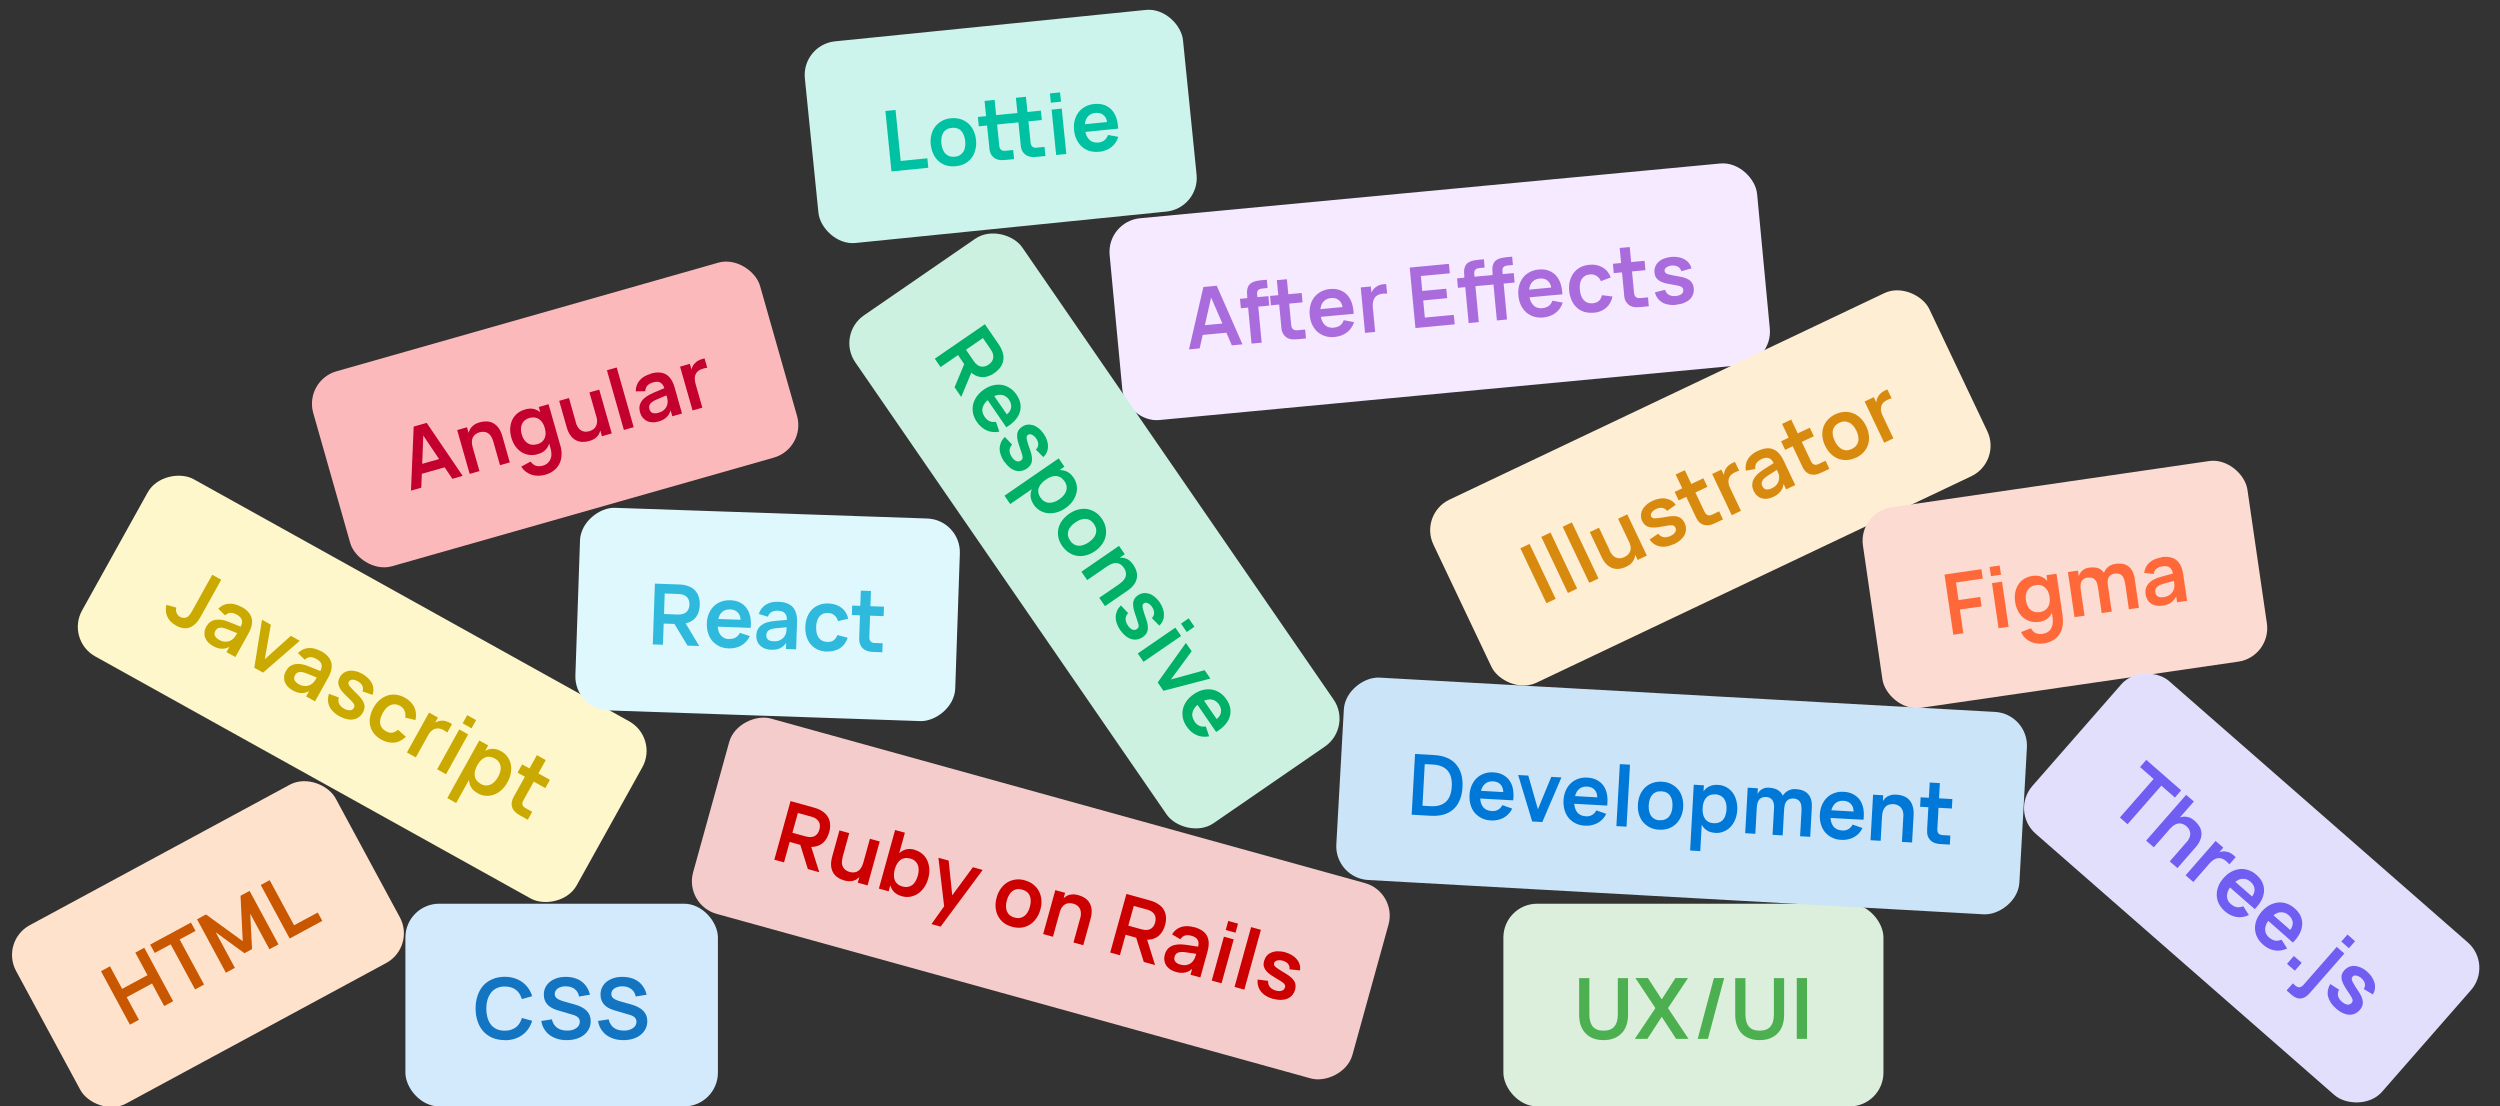 <?xml version="1.0" encoding="UTF-8"?>
<svg id="Layer_1" data-name="Layer 1" xmlns="http://www.w3.org/2000/svg" viewBox="0 0 296 131">
  <rect x="0" y="0" width="296" height="131" fill="#333333" stroke="none"/>
  <defs>
    <style>
      .cls-1 {
        fill: #c85700;
      }

      .cls-2 {
        fill: #00c1a2;
      }

      .cls-3 {
        fill: #d88a0f;
      }

      .cls-4 {
        fill: #ccf1e1;
      }

      .cls-5 {
        fill: #1375c2;
      }

      .cls-6 {
        fill: #705df2;
      }

      .cls-7 {
        fill: #ffe2cc;
      }

      .cls-8 {
        fill: #ccf3ec;
      }

      .cls-9 {
        fill: #f5cccc;
      }

      .cls-10 {
        fill: #c00;
      }

      .cls-11 {
        fill: #f5eaff;
      }

      .cls-12 {
        fill: #cce4f7;
      }

      .cls-13 {
        fill: #fcb9bc;
      }

      .cls-14 {
        fill: #ff693a;
      }

      .cls-15 {
        fill: #e2dffc;
      }

      .cls-16 {
        fill: #2eb9dd;
      }

      .cls-17 {
        fill: #fff7cc;
      }

      .cls-18 {
        fill: #caa900;
      }

      .cls-19 {
        fill: #c3002f;
      }

      .cls-20 {
        fill: #0078d7;
      }

      .cls-21 {
        fill: #fcdcd2;
      }

      .cls-22 {
        fill: #4caf50;
      }

      .cls-23 {
        fill: #feeed4;
      }

      .cls-24 {
        fill: #aa6cdd;
      }

      .cls-25 {
        fill: #d3eafd;
      }

      .cls-26 {
        fill: #00b066;
      }

      .cls-27 {
        fill: #dff8fe;
      }

      .cls-28 {
        fill: #dbefdc;
      }
    </style>
  </defs>
  <rect class="cls-7" x="3.12" y="99.78" width="43" height="24" rx="4" ry="4" transform="translate(-50.17 25.14) rotate(-28.38)"/>
  <path class="cls-1" d="m15.38,121.32l-3.42-6.33,1.06-.58,1.44,2.67,3-1.62-1.44-2.67,1.06-.58,3.42,6.33-1.06.58-1.44-2.67-3,1.62,1.45,2.67-1.06.58Zm7.72-4.17l-2.89-5.34-1.89,1.02-.54-.99,4.83-2.61.54.99-1.88,1.01,2.89,5.34-1.06.58Zm3.65-1.97l-3.42-6.34,1.06-.57,4.35,3.16-.26-5.37,1.07-.58,3.42,6.33-1.07.58-2.27-4.21.21,4.2-.9.48-3.4-2.48,2.27,4.21-1.06.58Zm7.54-4.07l-3.42-6.33,1.06-.57,2.89,5.34,2.8-1.51.54.99-3.86,2.09Z"/>
  <rect class="cls-17" x="30.89" y="48.06" width="24" height="67" rx="4" ry="4" transform="translate(-49.24 79.42) rotate(-60.93)"/>
  <path class="cls-18" d="m20.79,74.03c-.24-.13-.44-.29-.61-.47-.16-.17-.29-.37-.38-.57-.09-.21-.15-.43-.16-.66-.02-.23,0-.47.06-.72l1.18.33c-.03.1-.05.2-.04.31,0,.11.03.21.07.31.04.1.09.19.16.27.07.09.15.15.25.21.06.03.13.06.2.08.08.02.16.03.24.04.08,0,.16,0,.25-.03.08-.03.16-.07.24-.12.05-.04.09-.08.13-.13.04-.05.08-.1.13-.16.04-.06.08-.13.13-.2.04-.08.09-.16.14-.24l2.35-4.23,1.06.59-2.35,4.23c-.07.13-.15.26-.22.37-.07.12-.15.22-.22.32-.07.1-.15.19-.24.27-.08.08-.16.15-.25.22-.31.23-.63.34-.97.34-.34,0-.71-.11-1.11-.33Zm7.78-2.2c.68.38,1.08.82,1.22,1.34.14.52.02,1.13-.37,1.83l-1.55,2.79-1.05-.58.35-.63c-.3.17-.61.24-.93.23-.32-.01-.66-.12-1.02-.32-.24-.13-.44-.29-.6-.46-.16-.18-.27-.36-.34-.56-.07-.2-.09-.41-.07-.63.02-.22.09-.43.21-.64.13-.23.28-.42.46-.55.18-.13.39-.22.62-.26.23-.04.48-.04.76,0s.58.14.9.27l1.56.63-.36.79-1.47-.59c-.18-.07-.34-.12-.49-.15-.14-.03-.27-.04-.39-.02-.12.02-.22.06-.3.12-.08.06-.15.14-.21.25-.12.21-.13.4-.06.58.08.18.25.34.52.5.15.08.29.14.43.17.15.03.29.04.43.03s.27-.04.39-.09c.12-.05.24-.12.33-.2.11-.09.21-.19.29-.31s.15-.24.21-.34l.42-.75c.09-.17.15-.32.18-.47.03-.14.03-.28-.01-.4-.03-.13-.1-.24-.2-.34-.1-.1-.22-.2-.38-.29-.29-.16-.54-.23-.76-.22-.22.01-.44.11-.64.3l-.81-.79c.36-.36.78-.56,1.25-.59.47-.04.96.09,1.48.38Zm1.54,7.21l.91-5.67,1.05.59-.72,4.09,3.09-2.77,1.05.59-4.34,3.77-1.06-.59Zm7.89-1.96c.68.38,1.08.82,1.22,1.34.14.52.02,1.13-.37,1.83l-1.55,2.79-1.05-.58.35-.63c-.3.17-.61.24-.93.23-.32-.01-.66-.12-1.02-.32-.24-.13-.44-.29-.6-.46-.16-.18-.27-.36-.34-.56-.07-.2-.09-.41-.07-.63.02-.22.09-.43.21-.64.13-.23.28-.42.46-.55.18-.13.39-.22.62-.26.23-.04.48-.04.76,0,.28.05.58.14.9.27l1.56.63-.36.79-1.47-.59c-.18-.07-.34-.12-.49-.15-.14-.03-.27-.04-.39-.02-.12.02-.22.06-.3.12-.08.06-.15.14-.21.25-.11.21-.13.4-.06.58.08.18.25.34.52.5.15.08.29.14.43.17.15.03.29.04.43.03.14-.01.27-.04.39-.09.12-.05.24-.12.33-.2.11-.09.21-.19.29-.31.08-.12.15-.24.21-.34l.42-.75c.09-.17.15-.32.18-.47.03-.14.03-.28-.01-.4-.03-.13-.1-.24-.2-.34-.1-.1-.22-.2-.38-.29-.29-.16-.54-.23-.76-.22-.22.01-.44.11-.64.3l-.81-.79c.37-.36.78-.56,1.25-.59.47-.04.96.09,1.48.38Zm2.2,7.74c-.29-.16-.54-.35-.74-.55-.2-.2-.36-.41-.46-.64-.11-.23-.16-.47-.17-.71,0-.25.03-.5.12-.77l1.17.43c-.08.28-.07.53.04.76.11.22.3.41.59.57.25.14.48.2.69.19.21-.01.36-.11.46-.29.03-.05.05-.1.06-.15.01-.05.01-.1,0-.15,0-.05-.03-.11-.07-.17-.03-.06-.08-.12-.15-.2-.06-.07-.15-.16-.26-.28-.11-.11-.24-.24-.4-.39-.23-.23-.43-.43-.59-.62-.16-.19-.27-.38-.34-.56-.07-.18-.11-.36-.1-.54.02-.18.08-.36.18-.56.12-.22.27-.39.46-.52.19-.13.4-.21.63-.24.23-.04.48-.03.75.03.27.06.54.16.82.32.27.15.51.33.7.52.19.19.34.39.44.61.11.22.17.44.18.67.02.23-.02.46-.11.69l-1.18-.41c.04-.11.06-.23.06-.34,0-.11-.03-.22-.08-.32-.05-.1-.12-.2-.21-.29-.09-.09-.2-.18-.33-.25-.11-.06-.23-.11-.34-.14-.11-.03-.21-.04-.31-.04-.09,0-.17.02-.24.06-.07.04-.13.09-.17.17-.04.06-.05.13-.05.19,0,.06.02.13.05.19.03.06.08.13.14.2.06.07.13.15.2.23.09.09.19.2.31.32.12.12.26.26.41.41.21.2.38.4.5.58.12.18.21.35.26.52.05.16.06.33.03.49-.02.17-.08.33-.18.51-.13.24-.29.42-.49.56-.2.14-.41.23-.65.27-.24.04-.5.03-.78-.04-.28-.06-.57-.18-.87-.34Zm4.94,2.75c-.36-.2-.65-.44-.87-.73-.22-.28-.36-.59-.44-.92-.08-.33-.08-.68-.01-1.04.07-.36.2-.73.4-1.08.2-.36.44-.67.72-.91.28-.25.58-.42.9-.53.33-.11.67-.14,1.02-.11.36.04.71.16,1.07.35.27.15.5.32.69.52.19.2.34.41.44.64.11.23.17.47.19.72.02.26,0,.52-.07.78l-1.21-.3c.06-.3.04-.58-.08-.82-.11-.25-.29-.43-.53-.57-.2-.11-.4-.17-.59-.18-.19-.01-.37.02-.55.1-.17.08-.34.2-.49.35-.15.16-.28.35-.41.57-.12.22-.21.44-.27.66-.05.21-.06.41-.04.6.03.19.1.36.21.51.11.15.26.28.46.39.28.16.54.22.77.18.23-.04.46-.16.67-.35l.94.84c-.21.2-.43.35-.66.47-.23.12-.47.19-.73.21-.25.03-.5,0-.76-.05-.26-.06-.52-.16-.79-.31Zm7.83-.83c-.06-.05-.13-.1-.21-.15-.08-.05-.17-.1-.27-.16-.18-.1-.35-.16-.52-.18-.17-.02-.33,0-.49.05-.15.05-.3.15-.44.28-.14.13-.26.3-.38.5l.18-.88c.13-.17.27-.33.43-.47.17-.14.35-.25.56-.32.2-.07.43-.1.67-.08.24.02.51.11.79.27.04.02.07.04.11.07.04.02.08.04.11.07l-.56,1.01Zm-4.79,2.35l2.62-4.72,1.05.59-2.62,4.72-1.05-.59Zm6.6-3.45l.54-.97,1.05.59-.54.97-1.05-.59Zm-3.02,5.44l2.62-4.72,1.05.59-2.62,4.72-1.05-.59Zm1.2,3.41l3.79-6.82,1.05.59-3.79,6.82-1.05-.59Zm3.6-.57c-.34-.19-.59-.41-.75-.66-.16-.25-.25-.53-.27-.83-.02-.3.02-.62.13-.96.11-.34.26-.69.46-1.05.2-.36.42-.68.65-.94.23-.27.48-.48.75-.62.27-.14.55-.21.85-.2.3,0,.62.1.96.29.31.17.56.39.75.66.19.27.32.57.39.89.07.32.07.67,0,1.03-.06.37-.19.73-.4,1.1-.2.37-.44.67-.72.92-.27.25-.57.43-.88.54-.31.11-.63.16-.96.13-.33-.02-.65-.12-.95-.29Zm.33-1.11c.21.11.41.18.6.19.2.01.38-.02.56-.09.18-.08.34-.19.5-.35.16-.16.3-.35.42-.57.13-.23.22-.45.27-.66.05-.22.06-.42.03-.6-.03-.19-.1-.36-.22-.52-.11-.16-.27-.3-.48-.41-.21-.12-.42-.18-.61-.2s-.38.02-.55.09c-.17.08-.33.19-.49.35-.15.16-.29.35-.41.57-.13.23-.22.45-.27.67-.05.21-.06.41-.03.6.03.19.1.36.22.52.12.16.28.29.48.4Zm4.39-1.33l.54-.98,3.29,1.83-.54.98-3.29-1.83Zm1.73,4.64l-.52.94-.9-.5-.09-.05c-.23-.13-.42-.27-.56-.43-.14-.16-.25-.33-.3-.51-.06-.18-.08-.37-.05-.58.03-.2.1-.41.22-.62l.05-.09,2.71-4.87,1.05.58-2.64,4.75c-.06.1-.1.2-.12.29-.02.09-.01.17,0,.25.02.08.06.15.12.22.07.07.15.13.26.19l.77.43Z"/>
  <rect class="cls-25" x="48" y="107" width="37" height="24" rx="4" ry="4"/>
  <path class="cls-5" d="m59.76,123.15c-.54,0-1.02-.09-1.45-.27-.43-.18-.79-.44-1.09-.77-.29-.33-.52-.72-.67-1.18-.16-.46-.24-.97-.24-1.53s.08-1.07.24-1.53c.16-.46.38-.86.67-1.18.3-.33.66-.58,1.09-.76.43-.18.91-.28,1.45-.28.42,0,.8.06,1.15.17.35.11.66.26.93.46.27.2.51.44.71.72.2.28.35.6.46.95l-1.22.34c-.07-.23-.17-.44-.28-.63-.12-.19-.26-.34-.44-.47-.17-.13-.36-.23-.58-.29-.22-.07-.46-.1-.73-.1-.35,0-.66.06-.93.19-.27.12-.5.3-.68.53-.18.23-.32.5-.42.82-.1.32-.15.68-.15,1.08s.05.75.14,1.07c.09.32.23.6.41.83.18.23.41.4.68.53.27.12.59.18.95.18.27,0,.51-.03.73-.1.22-.07.41-.17.58-.29.17-.13.32-.29.44-.48.12-.19.22-.4.28-.63l1.22.33c-.11.35-.26.67-.46.96-.2.28-.43.53-.71.72-.27.2-.58.35-.93.46-.35.11-.73.16-1.15.16Zm7.31,0c-.4,0-.77-.05-1.11-.16-.34-.11-.64-.26-.9-.45-.26-.2-.47-.44-.64-.72-.17-.28-.28-.6-.33-.94l1.25-.19c.05.22.13.41.24.58.1.17.23.31.39.42.15.11.33.2.53.25.2.06.42.08.66.08.22,0,.42-.02.6-.07.18-.05.34-.13.47-.22.13-.09.24-.2.31-.33.07-.13.11-.27.11-.42,0-.2-.06-.36-.19-.5-.13-.13-.33-.24-.6-.32l-1.86-.55c-.54-.16-.94-.39-1.21-.7-.27-.31-.4-.69-.4-1.15,0-.31.06-.6.19-.86.13-.26.31-.48.54-.66.23-.18.5-.32.82-.43.32-.1.67-.15,1.05-.15s.72.05,1.03.14c.32.09.6.23.84.41.25.18.45.4.62.67.17.26.29.56.38.89l-1.29.22c-.04-.19-.11-.36-.19-.51-.09-.15-.2-.28-.34-.38-.14-.1-.29-.18-.47-.24-.18-.05-.37-.08-.58-.08s-.39.02-.55.07c-.16.05-.3.11-.41.19-.11.08-.2.18-.26.29-.06.11-.09.23-.09.36,0,.1.02.2.06.28s.1.16.19.23c.09.07.2.14.33.19.13.06.29.11.47.17l1.28.36c.65.18,1.13.43,1.45.76.32.32.48.73.48,1.22,0,.33-.07.64-.21.92-.14.27-.33.51-.58.71-.25.2-.54.35-.89.46-.35.11-.73.16-1.15.16Zm6.72,0c-.4,0-.77-.05-1.11-.16-.34-.11-.64-.26-.9-.45-.26-.2-.47-.44-.64-.72-.17-.28-.28-.6-.33-.94l1.25-.19c.05.22.13.41.24.58.1.17.23.31.38.42.15.11.33.2.53.25s.42.08.66.08c.22,0,.42-.02.59-.07.18-.05.34-.13.48-.22.13-.09.24-.2.31-.33.07-.13.11-.27.11-.42,0-.2-.07-.36-.19-.5-.13-.13-.33-.24-.61-.32l-1.86-.55c-.54-.16-.94-.39-1.2-.7s-.4-.69-.4-1.15c0-.31.06-.6.19-.86.13-.26.3-.48.53-.66.23-.18.5-.32.82-.43.32-.1.67-.15,1.05-.15s.72.05,1.04.14c.32.09.6.23.84.41.25.18.45.4.62.67.17.26.29.56.38.89l-1.3.22c-.04-.19-.1-.36-.19-.51-.09-.15-.2-.28-.34-.38-.14-.1-.29-.18-.47-.24-.18-.05-.37-.08-.58-.08s-.39.02-.55.07c-.16.05-.3.11-.41.19-.11.08-.2.18-.26.29-.06.11-.09.23-.09.36,0,.1.02.2.06.28s.1.16.19.23.19.14.32.19c.13.06.29.11.48.17l1.28.36c.65.18,1.13.43,1.45.76.32.32.48.73.48,1.22,0,.33-.07.64-.21.92-.14.27-.33.51-.58.71-.25.2-.54.35-.89.46-.35.11-.73.16-1.15.16Z"/>
  <rect class="cls-13" x="38.23" y="37.07" width="55" height="24" rx="4" ry="4" transform="translate(-10.92 19.86) rotate(-15.88)"/>
  <path class="cls-19" d="m50.52,50.07l4.26,6.27-1.22.35-3.79-5.64.37-.1-.26,6.79-1.22.35.32-7.58,1.54-.44Zm-1.04,6.16l-.31-1.08,3.64-1.03.31,1.08-3.64,1.03Zm8.91-4c-.06-.22-.15-.42-.25-.57-.1-.16-.22-.28-.35-.37-.14-.09-.29-.14-.46-.16-.17-.02-.35,0-.55.05-.2.06-.36.14-.49.24-.13.1-.24.23-.31.38-.07.14-.11.31-.11.5,0,.19.02.4.09.62l-.49-.75c-.03-.21-.04-.43-.03-.64.02-.22.07-.43.17-.62.09-.2.23-.37.42-.53.19-.16.44-.28.75-.37.31-.09.61-.12.88-.11.28.01.53.09.77.22.23.13.44.32.62.58.18.25.32.57.43.95l.88,3.1-1.16.33-.81-2.86Zm-2.78,3.88l-1.48-5.19,1.16-.33,1.48,5.19-1.16.33Zm7.98-3.5c.22-.06.4-.15.55-.27.15-.12.26-.27.34-.44.08-.17.12-.36.12-.57,0-.21-.03-.43-.1-.67-.07-.24-.16-.45-.28-.63-.12-.17-.25-.31-.41-.41-.15-.1-.33-.16-.52-.19-.19-.02-.38,0-.59.05-.21.06-.4.15-.55.27-.15.12-.26.27-.34.44-.08.17-.12.36-.13.57,0,.21.02.43.09.67.07.24.16.45.28.63.12.17.26.31.41.41.16.1.33.16.52.19.19.02.39,0,.6-.06Zm-1.44-4.13c.37-.1.7-.13.99-.07.29.06.55.18.77.36.23.19.42.43.58.74.16.3.3.65.41,1.05.11.4.18.77.2,1.12.02.34-.01.65-.11.93-.09.28-.25.51-.47.72-.22.2-.51.35-.87.45-.34.1-.67.12-.99.08-.32-.04-.62-.15-.9-.32-.27-.17-.52-.4-.73-.69-.21-.29-.37-.64-.49-1.04-.11-.4-.16-.78-.13-1.14.03-.36.11-.69.25-.98.15-.29.34-.54.59-.74.25-.21.55-.36.88-.45Zm4.2,4.28c.11.39.16.77.14,1.14-.02.37-.1.7-.25,1-.15.3-.36.57-.64.79-.28.23-.62.4-1.03.52-.29.08-.58.12-.85.12-.27,0-.53-.04-.78-.12-.24-.08-.47-.2-.68-.36-.21-.16-.39-.36-.55-.6l1.11-.6c.17.24.37.4.61.49.25.08.52.08.83,0,.22-.06.41-.16.56-.29.15-.13.27-.28.35-.46.08-.18.12-.38.12-.59,0-.22-.03-.45-.1-.7l-1.4-4.91,1.16-.33,1.4,4.92Zm1.82-2.75c.06.22.15.41.25.57.1.16.22.28.36.37.14.09.29.14.46.16.17.02.35,0,.55-.06.2-.06.36-.14.49-.24.13-.1.23-.23.3-.38.07-.15.11-.32.12-.51,0-.19-.02-.4-.09-.62l.49.75c.03.21.04.42.02.64-.01.22-.07.43-.16.62-.09.2-.23.37-.42.53-.19.16-.44.28-.75.37s-.61.12-.88.11c-.28-.01-.53-.09-.77-.22-.24-.13-.44-.33-.62-.58-.18-.25-.32-.57-.43-.96l-.88-3.1,1.16-.33.81,2.86Zm2.78-3.88l1.48,5.19-1.16.33-1.48-5.19,1.16-.33Zm2.92,4.78l-2.01-7.07,1.16-.33,2.01,7.07-1.16.33Zm3.17-6.67c.74-.21,1.35-.18,1.81.09.47.27.81.79,1.03,1.56l.87,3.07-1.15.33-.2-.7c-.09.33-.26.6-.49.82-.24.22-.55.39-.94.5-.26.07-.51.11-.75.09-.24-.01-.45-.06-.64-.16-.19-.1-.35-.23-.49-.4-.14-.17-.24-.37-.31-.6-.07-.26-.09-.5-.06-.72.03-.22.12-.43.25-.62.13-.19.31-.37.54-.53.23-.16.51-.31.82-.45l1.55-.65.31.82-1.46.62c-.18.08-.33.15-.45.24-.12.08-.22.17-.29.26-.07.09-.11.19-.13.3-.02.1,0,.21.03.33.06.23.19.38.37.45.18.07.42.07.72-.02.16-.05.3-.11.43-.18.13-.08.23-.17.33-.28.09-.11.16-.22.21-.34.05-.13.08-.25.09-.38.02-.14.01-.28-.02-.43-.03-.14-.06-.27-.1-.39l-.24-.83c-.05-.19-.12-.34-.2-.46-.08-.12-.18-.21-.29-.28-.11-.07-.24-.1-.38-.1-.14,0-.3.02-.47.07-.31.09-.55.22-.7.39-.15.17-.23.39-.24.66l-1.13.02c0-.51.16-.95.46-1.3.3-.36.74-.62,1.32-.78Zm6.69-.69c-.08,0-.16.02-.26.04-.09.02-.19.04-.3.08-.2.06-.36.14-.49.24-.13.1-.24.23-.31.38-.07.14-.11.31-.11.5,0,.19.02.4.09.62l-.49-.75c-.03-.21-.04-.43-.03-.64.02-.22.07-.43.17-.62.09-.2.23-.37.42-.53.19-.16.44-.28.75-.37.04-.01.08-.02.12-.03.04-.01.08-.02.13-.03l.32,1.12Zm-1.73,5.05l-1.48-5.19,1.16-.33,1.48,5.19-1.16.33Z"/>
  <rect class="cls-27" x="78.9" y="50.26" width="24" height="45" rx="4" ry="4" transform="translate(15.06 161.11) rotate(-88.04)"/>
  <path class="cls-16" d="m78.7,70.27l-.08,2.43,1.62.06c.22,0,.41-.01.58-.06.17-.05.31-.12.43-.22.12-.1.21-.22.27-.37.07-.15.1-.32.11-.52,0-.2-.02-.37-.07-.52-.05-.16-.13-.28-.24-.39-.11-.11-.25-.19-.41-.25-.16-.06-.36-.09-.57-.1l-1.62-.06Zm2.7,6.17l-1.81-3.01,1.24-.21,1.96,3.27-1.39-.05Zm-2.9-.1l-1.21-.04.25-7.2,2.84.1c.42.01.79.08,1.11.2.32.11.58.28.78.49.21.21.36.46.45.76.1.29.14.62.13.99-.01.36-.08.69-.19.97-.12.29-.28.53-.51.72-.22.2-.49.34-.82.44-.32.09-.7.13-1.12.12l-1.63-.06-.09,2.51Zm7.82-.69c.31.01.56-.04.77-.16.21-.12.38-.31.51-.56l1.18.38c-.11.24-.25.45-.42.64-.17.18-.36.34-.57.47-.21.12-.44.21-.7.27-.25.06-.52.09-.8.08-.4-.01-.77-.09-1.1-.24-.32-.15-.6-.36-.83-.61-.22-.26-.4-.56-.51-.92-.12-.36-.17-.75-.16-1.17.01-.43.09-.81.23-1.16.15-.35.34-.64.58-.88.25-.24.53-.43.87-.55.33-.13.7-.18,1.1-.17.43.01.81.1,1.13.26.32.16.59.38.79.67.21.28.35.62.44,1.02.08.4.1.84.05,1.32l-1.21-.04.02-.79c0-.42-.1-.74-.32-.98-.22-.24-.53-.37-.93-.38-.22,0-.42.03-.6.1-.18.07-.33.18-.46.33-.13.15-.22.33-.29.55-.07.22-.11.46-.12.74,0,.28.01.52.07.74.06.22.15.41.26.56.11.15.26.27.43.36s.37.13.6.14Zm2.34-2.24l.21.92-4.18-.14.06-.91,3.91.13Zm3.51-2.16c.77.03,1.34.24,1.7.64.36.4.53,1,.5,1.8l-.11,3.19-1.2-.04.02-.72c-.19.28-.43.49-.72.63-.29.14-.64.2-1.05.18-.27,0-.52-.06-.74-.14-.22-.08-.41-.2-.56-.34-.15-.15-.27-.32-.35-.53-.08-.2-.12-.43-.11-.67,0-.27.06-.5.16-.7.1-.2.24-.37.43-.52.19-.14.41-.26.68-.34.27-.08.58-.14.92-.17l1.68-.15.04.87-1.58.14c-.19.02-.36.05-.5.09-.14.04-.26.09-.36.16-.1.07-.17.15-.21.24-.05.09-.07.2-.08.32,0,.24.06.42.21.54.15.13.38.19.69.2.17,0,.32,0,.46-.04.14-.04.28-.09.4-.17s.22-.16.31-.26c.09-.1.15-.21.2-.33.06-.13.1-.27.11-.41.01-.15.02-.28.03-.4l.03-.86c0-.19-.01-.36-.05-.5-.04-.14-.1-.26-.19-.35-.09-.1-.2-.17-.33-.22-.14-.05-.29-.07-.47-.08-.33-.01-.59.04-.78.15-.19.11-.34.3-.43.56l-1.08-.33c.16-.49.44-.85.84-1.1.4-.25.9-.36,1.49-.34Zm5.73,5.9c-.41-.01-.78-.1-1.11-.25-.32-.15-.59-.36-.81-.62-.22-.26-.38-.57-.49-.92-.11-.35-.15-.74-.14-1.15.01-.42.09-.8.22-1.14.14-.35.32-.64.56-.89.24-.25.53-.43.86-.56.33-.13.71-.19,1.11-.17.31.01.59.06.85.15.26.09.49.21.69.37.2.15.37.34.5.56.14.22.23.46.29.73l-1.21.28c-.08-.3-.23-.53-.44-.7-.21-.17-.45-.26-.73-.27-.23,0-.43.03-.61.1-.18.08-.32.19-.44.34-.12.15-.21.33-.27.54-.06.21-.1.44-.1.69,0,.26.01.49.06.71.05.21.13.4.24.55.11.15.25.28.42.36.17.09.36.13.59.14.32.01.58-.05.77-.19.19-.14.33-.35.44-.62l1.22.32c-.09.27-.22.51-.37.72-.15.21-.34.38-.55.52-.21.14-.44.24-.7.3-.26.07-.54.1-.84.09Zm2.96-4.33l.04-1.12,3.76.13-.04,1.12-3.76-.13Zm3.65,3.34l-.04,1.07-1.03-.04h-.1c-.26-.01-.49-.05-.7-.13-.2-.08-.37-.18-.51-.32-.14-.13-.24-.3-.31-.49-.07-.19-.1-.41-.09-.65v-.1s.19-5.57.19-5.57l1.2.04-.19,5.43c0,.12,0,.23.03.32.03.09.07.16.12.22.05.06.12.1.21.14.09.03.19.05.31.05l.88.03Z"/>
  <rect class="cls-28" x="178" y="107" width="45" height="24" rx="4" ry="4"/>
  <path class="cls-22" d="m189.86,123.15c-.43,0-.83-.06-1.18-.19-.36-.13-.66-.32-.91-.57-.25-.25-.45-.57-.59-.94-.14-.38-.21-.82-.21-1.32v-4.32h1.21v4.27c0,.33.03.61.1.86.07.24.17.44.31.61.14.16.32.28.52.36.21.08.46.12.75.12s.54-.04.75-.12c.21-.08.39-.2.52-.36.14-.16.24-.36.32-.61.07-.24.1-.53.1-.86v-4.27h1.21v4.32c0,.5-.07.93-.21,1.32-.14.38-.34.69-.6.94-.25.25-.56.44-.91.57-.35.13-.75.19-1.18.19Zm3.7-.15l2.44-3.64-2.37-3.56h1.48l1.64,2.53,1.62-2.53h1.49l-2.37,3.56,2.43,3.64h-1.47l-1.7-2.61-1.7,2.61h-1.49Zm9.37-7.2h1.21l-1.92,7.2h-1.21l1.92-7.2Zm5.41,7.35c-.43,0-.83-.06-1.18-.19-.36-.13-.66-.32-.91-.57-.25-.25-.45-.57-.59-.94-.14-.38-.21-.82-.21-1.32v-4.32h1.21v4.27c0,.33.03.61.1.86.07.24.17.44.31.61.14.16.32.28.52.36.21.08.46.12.75.12s.54-.04.75-.12c.21-.08.39-.2.52-.36.14-.16.25-.36.32-.61.07-.24.1-.53.1-.86v-4.27h1.21v4.32c0,.5-.07.93-.21,1.32-.14.38-.34.69-.6.94-.25.25-.56.44-.91.57-.35.13-.75.19-1.18.19Zm4.4-.15v-7.2h1.21v7.2h-1.21Z"/>
  <rect class="cls-8" x="95.98" y="2.97" width="45" height="24" rx="4" ry="4" transform="translate(-.9 11.99) rotate(-5.77)"/>
  <path class="cls-2" d="m105.55,20.3l-.72-7.16,1.2-.12.61,6.04,3.16-.32.11,1.12-4.37.44Zm7.6-.62c-.4.04-.77,0-1.11-.09-.34-.11-.64-.27-.9-.5-.26-.23-.47-.51-.63-.85-.16-.34-.26-.71-.31-1.13-.04-.42-.02-.81.08-1.17.09-.36.24-.68.45-.95.21-.27.47-.49.79-.67.31-.17.67-.28,1.07-.32.4-.04.78,0,1.12.1.34.1.64.27.91.5.26.22.47.51.63.84.16.34.27.71.31,1.13.04.42.02.81-.08,1.17-.09.36-.24.68-.45.96-.21.27-.47.5-.79.67-.32.17-.67.27-1.08.31Zm-.11-1.12c.23-.02.43-.08.59-.18.17-.1.3-.23.41-.38.11-.16.18-.35.22-.57.04-.22.05-.46.02-.73-.03-.27-.08-.51-.17-.71-.08-.21-.19-.38-.32-.51-.13-.14-.29-.24-.48-.29-.18-.06-.39-.08-.62-.05-.23.02-.43.08-.6.18-.16.09-.3.22-.4.38-.1.16-.18.35-.21.56-.04.22-.04.46-.02.73.03.27.08.51.17.71.08.21.19.38.33.51.13.13.29.23.47.29.18.06.39.08.61.05Zm2.85-3.6l-.11-1.11,3.75-.38.11,1.11-3.75.38Zm4.07,2.82l.11,1.06-1.03.1h-.1c-.26.04-.49.03-.71-.02-.21-.05-.39-.13-.54-.25-.15-.12-.28-.26-.37-.44-.09-.18-.15-.39-.18-.63v-.1s-.57-5.55-.57-5.55l1.19-.12.55,5.4c.01.12.04.22.07.31.04.08.09.15.15.2.06.05.14.09.23.11.09.02.2.02.32,0l.88-.09Zm-.36-3.19l-.11-1.11,3.75-.38.11,1.11-3.75.38Zm4.07,2.82l.11,1.06-1.03.1h-.1c-.26.04-.49.03-.71-.02-.21-.05-.39-.13-.54-.25-.15-.12-.28-.26-.37-.44-.09-.18-.15-.39-.18-.63v-.1s-.57-5.55-.57-5.55l1.19-.12.55,5.4c.01.12.03.22.07.31.04.08.09.15.15.2.06.05.14.09.23.11.09.02.2.02.32,0l.88-.09Zm.75-5.25l-.11-1.1,1.2-.12.11,1.1-1.2.12Zm.63,6.19l-.54-5.37,1.2-.12.54,5.37-1.2.12Zm4.97-1.47c.31-.03.55-.12.74-.27.19-.15.33-.36.43-.63l1.22.22c-.08.25-.19.48-.33.69-.14.21-.31.38-.5.54-.19.15-.41.27-.66.36-.24.09-.5.16-.79.18-.4.04-.77,0-1.12-.09-.34-.11-.64-.27-.9-.5-.26-.23-.47-.51-.63-.84-.17-.34-.27-.72-.31-1.13-.04-.42-.02-.82.08-1.18.1-.36.25-.68.46-.95.21-.27.47-.49.79-.66.32-.17.67-.27,1.06-.31.43-.04.81,0,1.15.11.34.12.63.3.88.55.24.25.43.57.57.95.13.38.21.82.23,1.3l-1.21.12-.08-.79c-.05-.41-.2-.72-.45-.93-.25-.21-.57-.29-.97-.25-.22.02-.41.08-.58.18-.16.1-.3.23-.41.39-.1.16-.18.35-.22.58-.04.23-.05.48-.02.75.03.28.08.52.17.73.09.21.2.38.33.52.14.14.29.24.48.3.18.06.39.08.61.06Zm2.02-2.53l.33.88-4.16.42-.06-.91,3.9-.39Z"/>
  <rect class="cls-9" x="111.23" y="65.87" width="24" height="81" rx="4" ry="4" transform="translate(-12.17 196.75) rotate(-74.52)"/>
  <path class="cls-10" d="m94.47,96.26l-.65,2.34,1.57.43c.21.06.4.08.58.08.17,0,.33-.05.47-.11.14-.07.25-.17.35-.3.1-.13.17-.29.23-.48.05-.19.07-.36.05-.53-.01-.16-.06-.31-.14-.43-.08-.13-.2-.24-.34-.34-.15-.1-.32-.17-.53-.23l-1.57-.43Zm1.18,6.63l-1.05-3.35,1.25.09,1.15,3.64-1.34-.37Zm-2.8-.78l-1.17-.32,1.92-6.94,2.74.76c.41.11.75.26,1.03.45.28.18.5.4.65.66.15.25.24.53.26.84.03.3,0,.64-.11.99-.1.35-.24.65-.42.9-.18.25-.4.45-.66.58-.26.14-.56.22-.9.24-.34.01-.71-.04-1.12-.15l-1.57-.44-.67,2.42Zm6.92-.61c-.06.22-.09.43-.09.62,0,.19.04.36.11.5.07.14.17.27.31.38.13.1.3.18.49.24.2.05.38.07.55.05.17-.02.32-.07.45-.16.14-.09.26-.21.36-.37.1-.16.19-.35.25-.57l.03.89c-.08.2-.19.38-.32.56-.13.18-.28.33-.46.45-.18.12-.39.2-.64.23-.24.04-.52.01-.83-.07-.31-.09-.58-.21-.81-.37-.23-.16-.41-.35-.54-.59-.13-.24-.21-.51-.23-.82-.02-.31.03-.66.13-1.04l.86-3.11,1.16.32-.79,2.86Zm4.39-1.87l-1.44,5.2-1.16-.32,1.44-5.2,1.16.32Zm1.82-1.36l1.16.32-1.92,6.94-1.16-.32,1.92-6.94Zm2.32,2.36c.34.09.64.25.89.46.25.21.45.47.59.77.14.3.22.63.25,1,.03.37-.02.76-.13,1.16s-.28.76-.49,1.06c-.21.3-.45.55-.73.73-.28.18-.58.3-.9.36-.32.06-.66.04-1-.06-.37-.1-.66-.26-.88-.46-.22-.21-.37-.46-.46-.75-.09-.29-.12-.61-.1-.96.03-.36.09-.73.21-1.13.11-.39.24-.75.4-1.07.16-.32.36-.58.58-.78.23-.2.49-.33.78-.4s.62-.05,1,.05Zm-.54,1.02c-.22-.06-.43-.08-.62-.05-.19.03-.37.1-.52.21-.15.11-.29.26-.4.45-.11.19-.21.41-.28.66-.07.24-.1.48-.1.7,0,.22.03.42.1.59.07.18.18.33.33.46.15.13.34.22.57.29.23.06.44.08.63.05.2-.03.37-.1.52-.21.16-.11.29-.26.4-.45.11-.19.21-.41.28-.67.07-.25.1-.48.1-.69,0-.22-.03-.42-.11-.6-.07-.18-.18-.33-.33-.46-.15-.13-.34-.22-.57-.29Zm2.52,7.77l1.76-2.47-.2.81-.73-6.2,1.21.33.47,4.57-.31-.09,2.71-3.69,1.16.32-4.98,6.71-1.09-.3Zm9.54.31c-.39-.11-.72-.27-1-.49-.28-.22-.5-.49-.66-.79-.16-.31-.25-.65-.28-1.02-.03-.37.01-.76.12-1.16.11-.41.28-.76.5-1.07.22-.3.47-.54.76-.72.3-.18.62-.29.97-.34.36-.05.73-.02,1.11.09.39.11.73.27,1.01.5.28.22.5.48.66.79.16.3.26.64.29,1.01.03.37,0,.76-.12,1.17s-.28.76-.5,1.06c-.21.3-.47.55-.77.73-.29.18-.62.29-.97.34-.36.04-.73.01-1.12-.1Zm.3-1.09c.22.06.43.08.61.05.19-.03.36-.1.52-.21.16-.11.3-.26.41-.45.12-.19.21-.41.28-.67.07-.26.11-.5.1-.72,0-.22-.04-.42-.12-.59-.07-.18-.19-.33-.34-.45-.15-.12-.33-.21-.56-.27-.22-.06-.43-.08-.62-.05-.19.03-.36.1-.51.21-.15.11-.29.26-.4.45-.11.19-.21.41-.28.67-.07.26-.11.5-.1.72,0,.22.04.42.12.6.08.17.19.32.33.44.15.12.33.21.55.27Zm7.78.09c.06-.22.09-.43.08-.62,0-.19-.04-.35-.11-.5-.07-.15-.17-.27-.31-.38-.13-.11-.3-.19-.49-.24-.2-.05-.38-.07-.55-.05-.17.02-.32.07-.46.16-.14.09-.25.21-.36.37-.1.16-.18.35-.25.57l-.03-.89c.08-.2.19-.39.31-.56.13-.18.28-.33.47-.45.18-.12.39-.2.64-.23.24-.04.52-.01.83.07.31.09.58.21.81.37.23.16.41.35.54.59.13.23.21.51.23.82.02.31-.02.65-.13,1.04l-.86,3.11-1.16-.32.79-2.86Zm-4.39,1.86l1.44-5.2,1.16.32-1.44,5.2-1.16-.32Zm10.73-3.33l-.65,2.34,1.57.43c.21.06.4.08.57.08s.33-.04.47-.11c.14-.07.25-.17.35-.3.1-.13.17-.29.22-.48.05-.19.07-.36.05-.53-.01-.16-.06-.31-.14-.43-.08-.13-.2-.24-.34-.34-.15-.1-.32-.17-.53-.23l-1.57-.43Zm1.18,6.62l-1.05-3.35,1.25.09,1.14,3.64-1.34-.37Zm-2.8-.78l-1.17-.32,1.92-6.94,2.74.76c.41.11.75.26,1.03.45.28.18.5.4.65.66.15.25.24.53.26.84.03.31,0,.64-.11.99-.1.35-.24.65-.42.9-.18.25-.4.45-.66.58-.26.14-.56.22-.9.24-.34.01-.71-.04-1.12-.15l-1.57-.44-.67,2.42Zm8.78-3.33c.74.21,1.25.55,1.5,1.02.26.47.28,1.1.07,1.87l-.85,3.07-1.16-.32.19-.7c-.25.23-.53.38-.85.44-.32.07-.67.04-1.07-.07-.26-.07-.49-.18-.69-.31-.19-.13-.35-.29-.47-.47-.11-.18-.18-.38-.21-.59-.03-.22-.01-.44.05-.68.07-.26.18-.47.32-.64.14-.17.32-.31.54-.4.21-.1.46-.15.74-.17.28-.02.59,0,.94.05l1.66.25-.16.86-1.57-.23c-.19-.03-.36-.04-.51-.03-.15,0-.28.03-.39.07-.11.04-.2.11-.26.19-.07.08-.12.18-.15.29-.06.23-.04.42.08.58.12.16.32.28.62.36.16.04.31.07.46.07.15,0,.29-.03.42-.07.13-.04.25-.1.36-.18.11-.08.2-.17.27-.28.09-.11.16-.24.21-.37.05-.14.09-.27.12-.38l.23-.83c.05-.19.07-.35.07-.5,0-.15-.04-.28-.11-.39-.06-.11-.15-.21-.27-.29-.12-.08-.27-.14-.44-.19-.32-.09-.58-.1-.79-.03-.21.06-.4.21-.55.44l-.98-.58c.27-.44.63-.73,1.07-.87.44-.15.96-.14,1.53.02Zm3.73.34l.29-1.07,1.16.32-.29,1.07-1.16-.32Zm-1.66,5.99l1.44-5.2,1.16.32-1.44,5.2-1.16-.32Zm2.7.75l1.96-7.08,1.16.32-1.96,7.08-1.16-.32Zm4.59,1.43c-.32-.09-.61-.21-.85-.36-.24-.14-.44-.31-.6-.51-.16-.2-.27-.41-.34-.65-.07-.24-.09-.5-.07-.78l1.24.15c-.01.29.06.53.21.73.16.19.39.33.7.42.28.08.52.08.71.02.2-.06.32-.19.38-.39.02-.06.02-.11.02-.16,0-.05-.01-.1-.04-.15-.02-.05-.06-.1-.1-.15-.05-.05-.11-.1-.19-.16-.08-.06-.18-.12-.32-.21-.13-.08-.29-.18-.48-.29-.28-.16-.52-.32-.72-.47-.2-.15-.35-.31-.47-.47-.11-.16-.19-.33-.22-.5-.03-.18-.01-.37.05-.58.07-.24.17-.44.32-.61.15-.17.34-.3.56-.39.22-.09.46-.14.74-.14.27,0,.57.03.88.12.3.08.57.2.8.34.23.14.42.3.57.49.16.19.27.39.33.61.07.22.09.45.05.7l-1.24-.12c.02-.12,0-.23-.02-.34-.03-.11-.08-.21-.15-.3-.07-.09-.16-.17-.27-.23-.11-.07-.24-.12-.38-.16-.13-.04-.24-.05-.36-.05-.11,0-.21,0-.31.04-.09.02-.16.06-.22.11-.06.05-.1.12-.12.2-.02.07-.02.14,0,.2.02.06.05.12.1.17.05.05.11.11.18.16.07.06.16.11.25.17.1.07.23.15.37.24.15.09.31.19.49.3.25.15.46.3.62.44.16.15.29.29.38.45.09.15.14.31.15.47.02.17,0,.35-.05.53-.07.26-.19.48-.35.66-.16.18-.35.32-.57.41-.22.09-.48.14-.76.15-.29,0-.59-.04-.92-.13Z"/>
  <rect class="cls-11" x="131.96" y="22.56" width="77" height="24" rx="4" ry="4" transform="translate(-2.49 16.15) rotate(-5.39)"/>
  <path class="cls-24" d="m144.06,33.83l3.05,6.94-1.26.12-2.7-6.23.38-.04-1.49,6.63-1.26.12,1.7-7.39,1.59-.15Zm-2.15,5.87l-.11-1.12,3.76-.35.11,1.12-3.76.35Zm5.76-4.52v-.15c-.04-.3-.04-.55,0-.77.05-.22.13-.4.25-.55.12-.15.29-.26.49-.34.21-.08.46-.14.75-.17l.17-.02.66-.06.09.98-.6.06c-.13.01-.24.04-.33.07-.08.03-.15.08-.2.14-.05.06-.08.13-.1.23-.01.09-.02.2,0,.33l.53,5.64-1.2.11-.52-5.5Zm-.75,1.32l-.11-1.12,3.37-.32.1,1.12-3.36.32Zm3.56-.34l-.11-1.12,3.75-.35.1,1.11-3.75.35Zm4.05,2.84l.1,1.07-1.03.1h-.1c-.26.03-.5.02-.71-.02-.21-.05-.39-.13-.54-.25-.15-.12-.27-.27-.37-.45-.09-.18-.15-.39-.17-.63v-.1s-.53-5.55-.53-5.55l1.19-.11.51,5.41c.01.12.04.22.07.31.04.08.09.15.15.2.06.05.14.09.23.11.09.02.2.02.32.01l.88-.08Zm3.4-.21c.31-.03.55-.12.74-.26.19-.15.34-.36.43-.62l1.22.23c-.08.25-.19.48-.34.69-.14.2-.31.38-.51.53-.19.15-.41.27-.66.36-.24.09-.51.15-.79.18-.4.04-.77,0-1.12-.1-.34-.11-.64-.28-.9-.5-.26-.23-.46-.51-.63-.84-.16-.34-.26-.72-.3-1.14-.04-.42-.01-.82.08-1.18.1-.36.25-.68.46-.95.21-.27.48-.49.79-.66.32-.17.67-.27,1.07-.31.43-.04.81,0,1.15.12.34.12.63.31.87.56.24.25.43.57.56.95.13.38.21.82.22,1.31l-1.21.11-.08-.79c-.05-.41-.2-.72-.44-.93-.25-.21-.57-.3-.97-.26-.22.02-.41.08-.58.18-.17.1-.3.22-.41.39-.1.16-.18.35-.22.58-.04.23-.05.48-.02.75.03.28.08.52.16.73.09.21.2.38.33.52.13.14.29.24.48.3.18.06.39.08.61.06Zm2.04-2.52l.32.88-4.17.39-.06-.91,3.9-.37Zm4.27-1.51c-.08,0-.17-.01-.26,0-.09,0-.2,0-.31.02-.2.02-.38.07-.53.15-.15.08-.28.18-.37.32-.1.13-.16.29-.2.48-.04.18-.05.39-.03.63l-.34-.83c0-.21.04-.43.09-.64.06-.21.15-.41.28-.58.13-.18.3-.32.51-.44.21-.12.48-.2.8-.23.04,0,.09,0,.12,0,.04,0,.09,0,.13,0l.11,1.15Zm-2.62,4.65l-.51-5.38,1.2-.11.51,5.38-1.2.11Zm5.97-.56l-.68-7.17,4.64-.44.11,1.12-3.43.32.17,1.77,2.84-.27.11,1.12-2.84.27.19,2.03,3.43-.32.11,1.12-4.64.44Zm5.78-6.09v-.15c-.04-.3-.03-.55,0-.77.05-.22.13-.4.25-.55.12-.15.29-.26.49-.34.21-.08.46-.14.75-.17l.17-.02.66-.06.09.98-.6.06c-.13.01-.24.04-.32.07-.08.03-.15.08-.2.14-.05.06-.08.13-.1.23-.02.09-.02.2,0,.33l.53,5.63-1.2.11-.52-5.5Zm-.75,1.32l-.1-1.12,3.37-.32.1,1.12-3.37.32Zm4.1-1.63v-.15c-.04-.3-.03-.55,0-.77.05-.22.13-.4.25-.55.12-.15.29-.26.49-.34.21-.08.46-.14.75-.17l.17-.02.66-.06.09.98-.6.06c-.13.01-.24.04-.33.07-.08.03-.15.08-.2.14-.05.06-.08.13-.1.23-.01.09-.02.2,0,.33l.53,5.63-1.2.11-.52-5.5Zm-.75,1.32l-.11-1.12,3.37-.32.1,1.12-3.37.32Zm6.67,2.71c.31-.03.55-.12.74-.26.19-.15.34-.36.43-.62l1.22.23c-.08.25-.19.48-.34.69-.14.2-.31.38-.51.53-.19.15-.41.27-.66.36-.24.09-.51.15-.79.18-.4.04-.77,0-1.12-.1-.34-.11-.64-.28-.9-.5-.26-.23-.46-.51-.63-.84-.16-.34-.26-.72-.3-1.14-.04-.42-.01-.82.08-1.18.1-.36.26-.68.46-.95.21-.27.48-.49.79-.66.32-.17.67-.27,1.07-.31.43-.04.81,0,1.15.12.34.12.63.31.87.56.24.25.43.57.56.95.13.38.21.82.22,1.31l-1.21.11-.08-.79c-.05-.41-.2-.72-.44-.93-.25-.21-.57-.3-.97-.26-.22.02-.41.08-.58.18-.17.1-.3.22-.41.39-.1.16-.18.35-.22.58-.04.23-.05.48-.02.75.03.28.08.52.16.73.09.21.2.38.33.52.13.14.29.24.48.3.18.06.39.08.61.06Zm2.04-2.52l.32.88-4.17.39-.06-.91,3.9-.37Zm4.01,3.06c-.41.04-.79,0-1.13-.1-.34-.11-.63-.28-.88-.51-.25-.23-.45-.51-.6-.85-.15-.34-.25-.71-.29-1.12-.04-.41-.01-.8.08-1.16.09-.36.24-.68.44-.95.21-.27.47-.5.78-.67.32-.17.68-.27,1.08-.31.31-.03.59-.02.86.04.27.05.51.15.73.28.22.13.41.29.57.49.16.2.29.43.38.69l-1.16.44c-.12-.28-.3-.49-.53-.63s-.48-.2-.76-.17c-.23.02-.43.08-.59.18-.16.1-.3.23-.4.39-.1.16-.17.35-.2.57-.03.21-.04.45-.01.7.02.26.07.49.15.69.08.2.18.38.31.52.13.14.28.24.46.31.18.06.38.08.6.06.32-.03.57-.13.74-.29.17-.16.29-.39.35-.67l1.25.16c-.06.28-.15.53-.28.76-.13.23-.29.42-.48.59-.19.16-.41.29-.66.39-.24.1-.52.16-.82.19Zm2.38-4.67l-.1-1.12,3.75-.35.1,1.11-3.75.35Zm4.05,2.84l.1,1.07-1.03.1h-.1c-.26.03-.49.02-.71-.02-.21-.05-.39-.13-.54-.25-.15-.12-.27-.27-.37-.45-.09-.18-.15-.39-.17-.63v-.1s-.53-5.55-.53-5.55l1.19-.11.51,5.41c.01.12.04.22.07.31.04.08.09.15.15.2.06.05.14.09.23.11.09.02.2.02.32.01l.88-.08Zm3.36.91c-.34.03-.64.02-.92-.03-.28-.05-.53-.13-.74-.26-.22-.13-.4-.29-.55-.49-.15-.2-.26-.43-.34-.7l1.21-.31c.09.28.25.48.46.6.21.12.48.17.81.14.29-.03.51-.11.68-.23s.23-.29.21-.5c0-.06-.02-.11-.04-.16-.02-.05-.05-.09-.09-.13-.04-.04-.09-.07-.15-.1-.06-.03-.14-.05-.23-.08-.09-.02-.22-.05-.37-.08-.15-.03-.34-.06-.55-.1-.32-.05-.6-.11-.84-.18-.24-.07-.44-.16-.6-.27-.16-.11-.29-.24-.38-.39-.09-.16-.14-.34-.16-.56-.02-.25,0-.48.09-.69.08-.21.21-.4.38-.56.17-.16.38-.3.64-.4.25-.1.54-.17.86-.2.31-.03.6-.02.87.03.26.05.5.13.71.25.21.12.39.27.53.45.14.18.24.39.3.63l-1.2.33c-.03-.12-.08-.22-.15-.31-.07-.09-.15-.17-.25-.22-.1-.06-.21-.1-.34-.12-.13-.02-.27-.03-.41-.02-.13.01-.25.04-.35.08-.11.04-.2.08-.27.14-.07.05-.13.12-.17.19-.04.07-.05.15-.04.23,0,.07.03.13.07.18.04.05.09.09.15.13.06.03.14.06.23.09.09.03.19.05.3.07.12.03.27.06.43.09.17.03.36.06.57.1.29.05.54.11.74.19.21.08.37.17.51.28.13.11.24.24.31.39.07.15.12.32.14.52.03.27,0,.52-.09.74-.08.23-.21.42-.39.59-.18.17-.39.3-.66.41-.27.11-.57.17-.91.21Z"/>
  <rect class="cls-23" x="170.01" y="45.78" width="65" height="24" rx="4" ry="4" transform="translate(-5.21 92.44) rotate(-25.4)"/>
  <path class="cls-3" d="m183.1,71.42l-3.09-6.5,1.09-.52,3.09,6.5-1.09.52Zm2.54-1.21l-3.15-6.64,1.09-.52,3.15,6.64-1.09.52Zm2.53-1.2l-3.15-6.64,1.09-.52,3.15,6.64-1.09.52Zm2.4-3.83c.1.21.21.38.34.53.13.14.27.24.42.31.15.06.31.09.48.08.17-.01.35-.06.53-.15.18-.09.33-.19.45-.32.11-.12.19-.27.24-.42.05-.16.06-.33.03-.52-.03-.19-.09-.39-.19-.6l.61.66c.07.2.11.41.13.63.02.22,0,.43-.06.64-.06.21-.17.41-.33.59-.16.19-.38.35-.68.49-.29.14-.58.22-.85.25-.28.03-.54,0-.79-.09-.25-.09-.49-.25-.71-.47-.22-.22-.41-.51-.58-.88l-1.38-2.91,1.09-.52,1.27,2.68Zm2.1-4.28l2.32,4.88-1.09.52-2.32-4.88,1.09-.52Zm5.54,3.51c-.3.14-.6.24-.88.29-.28.05-.54.05-.79,0-.25-.05-.47-.14-.68-.27-.21-.14-.39-.32-.56-.54l1.03-.7c.18.23.4.36.64.41.24.04.51,0,.81-.14.26-.12.45-.27.56-.45s.12-.36.03-.54c-.02-.05-.05-.1-.09-.14-.03-.04-.08-.07-.13-.09-.05-.02-.11-.04-.18-.04-.06,0-.15,0-.25,0-.1,0-.22.03-.38.05-.15.03-.34.06-.55.1-.32.06-.6.1-.85.11-.25.01-.47,0-.66-.05-.19-.05-.36-.12-.49-.24-.14-.12-.25-.27-.35-.47-.11-.23-.16-.45-.15-.67,0-.23.06-.45.17-.66.1-.21.26-.41.46-.59.2-.19.45-.35.74-.48.28-.13.56-.22.83-.26.27-.05.52-.05.76,0,.24.04.46.12.65.24.2.12.36.28.5.49l-1.02.73c-.07-.1-.15-.18-.24-.24-.09-.06-.2-.1-.31-.12-.11-.02-.23-.02-.36,0-.13.02-.26.06-.39.13-.12.06-.22.12-.31.19-.09.07-.16.15-.21.23-.05.08-.08.15-.1.23,0,.08,0,.16.04.23.03.07.07.12.13.15.05.03.11.06.19.07.07.01.15.01.25,0,.09,0,.2-.02.31-.03.13-.02.27-.04.44-.06.17-.03.36-.06.57-.1.29-.05.54-.08.76-.07.22,0,.41.03.57.09.16.06.3.14.42.26.12.12.22.26.31.44.12.24.17.49.17.73,0,.24-.05.47-.16.69-.11.22-.27.42-.48.61s-.47.36-.78.51Zm.55-5.16l-.48-1.01,3.4-1.61.48,1.01-3.4,1.61Zm4.78,1.28l.46.97-.93.44-.09.04c-.24.11-.46.18-.68.21-.21.02-.41,0-.59-.05-.18-.06-.35-.16-.5-.29-.15-.14-.27-.32-.38-.54l-.04-.09-2.39-5.04,1.08-.51,2.33,4.91c.05.11.11.2.17.27.06.07.13.11.21.14.08.03.16.04.25.03.09-.01.19-.05.3-.1l.8-.38Zm2.37-4.79c-.08.02-.16.05-.25.08-.09.03-.18.08-.28.12-.18.09-.33.19-.45.32-.12.12-.2.27-.24.42-.04.15-.05.33-.03.52.03.19.09.39.19.6l-.61-.66c-.07-.2-.11-.41-.13-.63-.02-.22,0-.43.06-.64.06-.21.17-.41.33-.59.16-.19.38-.35.68-.49.04-.02.08-.03.12-.05.04-.02.08-.04.12-.05l.5,1.05Zm-.87,5.26l-2.32-4.88,1.09-.52,2.32,4.88-1.09.52Zm3.08-7.61c.7-.33,1.3-.4,1.8-.21.51.19.93.64,1.27,1.37l1.37,2.88-1.08.51-.31-.65c-.04.34-.15.64-.35.89-.2.26-.48.47-.85.65-.25.12-.49.19-.72.22-.24.03-.45.01-.66-.05-.2-.06-.39-.17-.55-.31-.16-.14-.3-.33-.4-.54-.11-.24-.17-.47-.18-.7,0-.22.04-.44.14-.65.1-.21.25-.42.45-.62.2-.2.45-.39.74-.58l1.42-.9.44.76-1.33.85c-.16.1-.3.21-.41.31-.11.1-.19.2-.25.31-.05.1-.08.21-.08.31,0,.1.03.21.08.32.1.21.25.34.44.38.19.04.43,0,.71-.14.15-.07.28-.16.39-.25.11-.1.2-.21.27-.33.07-.12.12-.24.15-.37.03-.13.04-.26.03-.39,0-.14-.03-.28-.09-.42-.05-.14-.11-.26-.16-.37l-.37-.78c-.08-.17-.17-.31-.27-.42-.1-.11-.21-.18-.33-.22-.12-.05-.25-.06-.4-.04-.14.02-.29.07-.45.14-.29.14-.5.31-.62.49-.12.19-.16.42-.13.69l-1.12.2c-.08-.51,0-.96.24-1.36.24-.4.63-.73,1.17-.99Zm3.24-.13l-.48-1.01,3.4-1.61.48,1.01-3.4,1.61Zm4.78,1.28l.46.97-.93.44-.09.04c-.24.11-.46.18-.68.21-.21.02-.41,0-.59-.05-.18-.06-.35-.16-.5-.29-.15-.14-.27-.32-.38-.54l-.04-.09-2.39-5.04,1.08-.51,2.33,4.91c.05.11.11.2.17.27.07.07.13.11.21.14.08.03.16.04.25.03.09-.01.19-.05.3-.1l.8-.38Zm3.6-.36c-.36.17-.72.27-1.08.29-.36.01-.7-.04-1.02-.16-.32-.13-.61-.32-.88-.58-.27-.26-.49-.58-.67-.96-.18-.38-.29-.76-.32-1.13-.03-.37,0-.72.11-1.04.11-.33.28-.62.52-.89.24-.27.54-.49.9-.66.37-.17.73-.27,1.09-.28.36-.02.7.04,1.02.16.32.12.61.32.88.58.27.26.49.58.67.96.18.38.29.76.32,1.13.04.37,0,.72-.1,1.05-.11.33-.28.62-.52.89-.24.26-.54.48-.91.66Zm-.49-1.02c.21-.1.37-.22.5-.36.12-.15.21-.31.26-.5.05-.19.05-.39.01-.61-.03-.22-.11-.45-.22-.69-.12-.24-.25-.45-.4-.61-.15-.17-.3-.29-.48-.37-.17-.08-.36-.12-.55-.12-.19,0-.39.06-.6.16-.21.1-.38.22-.5.37-.12.14-.21.31-.25.5-.04.18-.05.39-.01.6.04.22.11.45.23.69.12.24.25.45.4.61.15.17.31.29.48.37.17.08.35.12.54.11.19,0,.39-.06.59-.15Zm4.71-6c-.08.02-.16.05-.25.08-.09.03-.18.08-.28.12-.18.09-.33.19-.45.32-.12.12-.2.27-.24.42-.04.15-.05.33-.03.52.03.19.09.39.19.6l-.61-.66c-.07-.2-.11-.41-.13-.63-.02-.22,0-.43.06-.64.06-.21.17-.41.33-.59.16-.19.39-.35.68-.49.04-.02.08-.03.12-.05.04-.02.08-.04.12-.05l.5,1.05Zm-.87,5.26l-2.32-4.88,1.09-.52,2.32,4.88-1.09.52Z"/>
  <rect class="cls-21" x="221.49" y="57.19" width="46" height="24" rx="4" ry="4" transform="translate(-7.42 35.94) rotate(-8.28)"/>
  <path class="cls-14" d="m231.27,75.15l-1.04-7.12,4.37-.64.16,1.12-3.17.46.3,2.08,2.57-.37.16,1.12-2.57.37.41,2.81-1.2.17Zm4.46-6.93l-.16-1.09,1.19-.17.16,1.09-1.19.17Zm.9,6.16l-.78-5.34,1.19-.17.78,5.34-1.19.17Zm4.87-1.9c.23-.03.42-.1.58-.2.16-.1.29-.23.39-.39.1-.16.17-.34.2-.54.03-.21.03-.43,0-.68-.04-.25-.1-.47-.2-.66-.09-.19-.21-.34-.35-.46-.14-.12-.3-.21-.49-.25-.18-.05-.38-.06-.59-.02-.22.03-.41.1-.58.2-.16.1-.29.23-.39.39-.1.16-.17.34-.2.54-.03.21-.03.43,0,.67.04.25.1.47.19.66.1.19.21.34.35.46.14.12.31.2.49.25.18.05.38.06.6.02Zm-.88-4.29c.38-.06.71-.04.99.06s.52.25.72.46c.2.21.36.48.48.81.12.32.21.69.27,1.09.06.41.08.79.05,1.13-.02.34-.1.65-.23.91-.13.26-.31.48-.56.65-.24.17-.55.28-.93.33-.35.05-.68.03-.99-.05-.31-.09-.6-.23-.85-.44-.25-.21-.46-.47-.63-.78-.17-.32-.29-.68-.35-1.1-.06-.42-.05-.8.02-1.15.07-.35.2-.67.38-.93.18-.27.41-.49.69-.66.28-.17.59-.28.94-.33Zm3.59,4.8c.06.41.06.79,0,1.15-.07.36-.19.68-.38.96-.18.28-.43.52-.74.7-.31.19-.67.31-1.09.38-.3.04-.59.05-.86,0-.27-.03-.52-.11-.76-.22-.23-.11-.44-.26-.63-.45-.19-.19-.34-.41-.46-.67l1.18-.45c.13.26.31.45.54.56.23.11.51.15.83.1.23-.03.43-.1.6-.21.17-.11.31-.24.4-.41.1-.17.17-.36.19-.57.03-.22.03-.45,0-.71l-.73-5.05,1.19-.17.74,5.06Zm4.16-3.57c-.03-.18-.07-.34-.13-.48-.06-.14-.14-.26-.24-.35-.09-.09-.21-.15-.35-.19-.13-.04-.29-.04-.46-.02-.17.02-.32.07-.44.15-.12.07-.22.17-.28.28-.07.11-.11.25-.13.4-.02.15-.01.32.01.5l-.33-.39c0-.13-.01-.27,0-.42,0-.15.02-.3.05-.44.03-.15.07-.29.13-.43.06-.14.14-.26.24-.37.1-.11.23-.21.37-.29.15-.08.32-.13.53-.16.31-.05.59-.04.84,0s.47.15.65.3c.18.15.33.35.45.59.12.24.2.53.25.88l.5,3.44-1.19.17-.46-3.19Zm-2.75,3.65l-.78-5.34,1.19-.17.78,5.34-1.19.17Zm5.96-4.12c-.03-.18-.07-.34-.13-.48-.06-.14-.14-.26-.24-.35-.1-.09-.22-.15-.35-.19-.13-.04-.29-.04-.46-.02-.17.02-.32.07-.44.15-.12.07-.21.17-.28.28-.07.11-.11.25-.13.4-.02.15-.01.32.01.5l-.62-.34c-.02-.23,0-.46.04-.7.05-.24.14-.46.26-.66.12-.2.28-.37.49-.51.21-.14.45-.23.74-.27.32-.05.61-.04.87,0,.26.05.48.15.67.3.19.15.35.34.48.59.12.24.21.53.26.88l.5,3.44-1.19.17-.46-3.19Zm4.3-2.98c.76-.11,1.36,0,1.79.33.43.33.7.89.82,1.68l.46,3.16-1.19.17-.1-.72c-.14.31-.34.56-.6.75-.26.19-.6.31-1,.37-.27.04-.52.04-.75,0-.23-.04-.44-.12-.62-.24-.17-.12-.32-.27-.43-.46-.11-.19-.19-.4-.22-.64-.04-.26-.03-.5.04-.72.06-.21.17-.41.33-.58.16-.17.36-.33.61-.46.25-.13.54-.24.88-.33l1.62-.44.2.85-1.53.42c-.19.05-.35.11-.48.18-.13.06-.24.14-.33.22-.08.08-.14.18-.17.28-.03.1-.04.21-.02.33.03.23.14.4.3.5.17.1.41.12.71.08.17-.02.31-.07.45-.13.13-.06.26-.14.36-.23.1-.09.19-.2.26-.31.07-.12.11-.24.14-.36.04-.14.05-.28.04-.43-.01-.15-.03-.28-.04-.4l-.12-.85c-.03-.19-.08-.35-.14-.48-.06-.13-.15-.24-.25-.31-.1-.08-.22-.13-.37-.15-.14-.02-.3-.02-.47,0-.32.05-.57.14-.74.29-.17.15-.28.35-.32.62l-1.13-.13c.07-.51.28-.92.63-1.23.35-.31.82-.51,1.41-.6Z"/>
  <rect class="cls-4" x="117.58" y="26.37" width="24" height="73" rx="4" ry="4" transform="translate(-12.8 84.57) rotate(-34.55)"/>
  <path class="cls-26" d="m116.37,40.03l-2,1.38.92,1.34c.12.18.25.32.39.43.14.11.28.18.43.21.15.03.3.03.46,0,.16-.04.32-.11.48-.22.16-.11.29-.23.38-.37.09-.13.15-.28.17-.43.02-.15,0-.31-.04-.48-.05-.17-.14-.34-.26-.52l-.92-1.34Zm-3.35,5.83l1.35-3.25.9.87-1.46,3.52-.79-1.15Zm-1.65-2.39l-.69-1,5.93-4.08,1.61,2.34c.24.35.41.68.5,1.01.1.32.12.63.07.92-.05.29-.16.56-.34.82-.18.25-.42.48-.72.69-.3.21-.6.35-.9.42-.3.08-.59.08-.88.02-.29-.06-.57-.19-.84-.4-.27-.2-.52-.48-.76-.83l-.92-1.34-2.07,1.43Zm5.21,5.88c.17.25.37.43.59.52.22.1.48.12.75.07l.4,1.17c-.26.05-.51.07-.77.04-.25-.02-.49-.08-.71-.18-.22-.1-.43-.23-.63-.4-.2-.17-.38-.37-.54-.6-.23-.33-.38-.67-.46-1.03-.07-.35-.07-.7,0-1.03.07-.33.22-.65.43-.96.22-.31.5-.58.84-.82.35-.24.71-.41,1.07-.5.36-.09.72-.11,1.05-.06.34.05.66.18.96.37.3.19.56.45.79.78.24.35.4.71.46,1.06.06.36.04.7-.07,1.03-.1.33-.29.65-.56.95-.27.3-.61.58-1.03.83l-.69-1,.65-.45c.34-.24.54-.53.6-.84.06-.32-.02-.64-.24-.97-.12-.18-.27-.32-.44-.42-.16-.1-.34-.15-.54-.17-.19-.01-.4.02-.61.09-.22.07-.44.19-.67.34-.23.16-.41.32-.56.5-.14.18-.24.36-.29.54-.06.18-.07.37-.03.56.03.19.11.38.24.56Zm3.19.55l-.61.71-2.37-3.45.77-.49,2.22,3.22Zm-.86,4.79c-.19-.28-.33-.55-.42-.82-.09-.27-.14-.53-.13-.78,0-.25.06-.49.16-.72.1-.23.25-.44.45-.64l.86.91c-.19.22-.3.45-.3.7,0,.25.09.5.27.77.16.24.34.4.53.48.19.08.37.06.54-.06.05-.03.09-.07.12-.11.03-.04.06-.09.07-.14.02-.05.02-.11.01-.18,0-.07-.02-.15-.04-.24-.02-.09-.06-.21-.11-.36-.05-.15-.11-.32-.18-.53-.11-.31-.19-.58-.25-.82-.05-.24-.07-.46-.06-.66.01-.2.07-.37.15-.53.09-.15.23-.29.41-.42.21-.14.42-.23.64-.26.23-.03.45,0,.68.06.23.07.44.19.66.36.22.17.41.39.6.65.18.26.31.52.39.77.09.26.13.5.12.75,0,.24-.04.47-.14.68-.09.21-.22.4-.41.57l-.88-.89c.09-.08.16-.17.2-.28.05-.1.07-.21.08-.32,0-.11-.02-.23-.06-.35-.04-.13-.1-.25-.19-.37-.07-.11-.15-.2-.24-.27-.08-.08-.17-.13-.26-.17-.08-.04-.17-.06-.24-.06-.08,0-.15.03-.22.07-.06.04-.1.09-.13.15-.02.06-.04.12-.04.19,0,.07.01.15.03.24.02.09.05.19.08.3.04.12.08.26.13.42.06.16.12.35.19.54.1.28.16.52.19.74s.03.41,0,.58c-.03.17-.09.32-.19.46-.1.14-.22.26-.39.37-.22.15-.45.25-.69.29-.24.04-.47.02-.7-.05-.23-.07-.46-.2-.68-.38-.22-.18-.43-.41-.62-.69Zm.02,4l6.42-4.42.68.99-6.42,4.42-.68-.99Zm3.48,1.08c-.22-.32-.35-.63-.38-.93-.03-.3.01-.59.12-.87.12-.28.3-.55.54-.8.25-.26.54-.5.88-.73.34-.23.67-.42,1-.56.33-.14.65-.21.95-.22.3,0,.59.06.85.2.27.14.51.36.73.68.2.29.33.6.38.93.06.33.04.65-.05.97-.08.32-.24.63-.45.93-.22.3-.5.57-.84.8-.35.24-.7.41-1.06.5-.36.1-.7.13-1.03.09-.33-.04-.64-.14-.92-.31-.28-.17-.53-.39-.73-.68Zm.79-.85c.13.19.28.34.45.44.17.1.35.16.54.17.19.01.39-.02.6-.09.21-.07.42-.18.63-.32.22-.15.39-.31.53-.48.14-.17.24-.35.29-.53.06-.18.07-.37.04-.56-.03-.19-.11-.39-.25-.58-.14-.2-.29-.35-.46-.45-.17-.1-.35-.15-.54-.16-.19,0-.39.02-.59.1-.2.07-.41.18-.62.33-.22.15-.4.31-.54.48-.14.17-.24.34-.3.52-.06.18-.07.37-.03.56.03.19.12.38.25.57Zm2.57,5.73c-.23-.33-.38-.67-.46-1.02-.07-.35-.07-.7,0-1.03.08-.34.22-.66.44-.96.22-.3.5-.57.84-.81.35-.24.7-.41,1.07-.5.36-.09.71-.11,1.05-.06.34.05.66.18.96.37.3.19.57.45.79.78.23.33.38.68.45,1.03.07.35.07.69,0,1.03-.07.34-.22.66-.43.96-.21.31-.49.58-.84.82-.35.24-.7.4-1.06.49-.36.09-.71.12-1.05.06-.34-.05-.66-.18-.96-.37-.3-.19-.56-.46-.8-.79Zm.93-.64c.13.19.28.33.44.43.17.1.34.16.53.17.19.02.4-.01.6-.08.21-.07.43-.18.65-.33.22-.15.4-.32.54-.49.14-.17.24-.35.29-.53.05-.18.06-.37.03-.56-.04-.19-.12-.38-.25-.57-.13-.19-.28-.34-.44-.44-.16-.1-.34-.16-.53-.17-.19-.02-.39.01-.6.08-.21.07-.42.18-.65.34-.22.15-.4.32-.54.49s-.24.35-.29.54c-.05.18-.06.37-.03.55.04.19.12.38.25.56Zm5.9,5.07c.19-.13.35-.27.46-.42.12-.15.2-.3.23-.45.04-.16.04-.32,0-.48-.03-.17-.11-.33-.22-.5-.12-.17-.24-.3-.38-.39s-.29-.15-.46-.17c-.16-.02-.33,0-.51.06-.18.06-.37.15-.56.28l.55-.7c.19-.1.39-.18.6-.23.21-.05.43-.07.64-.04.22.03.43.1.64.23.21.13.4.32.59.59.18.27.31.53.38.8.08.27.09.54.04.8-.05.26-.17.52-.35.77-.18.25-.43.49-.76.71l-2.66,1.83-.68-.99,2.45-1.68Zm-4.56-1.39l4.45-3.06.68.99-4.45,3.06-.68-.99Zm4.61,6.95c-.19-.28-.33-.55-.42-.82-.1-.27-.14-.53-.13-.78,0-.25.06-.49.16-.72.1-.23.25-.44.45-.64l.86.91c-.2.22-.3.45-.3.7,0,.25.09.5.27.77.17.24.34.4.53.48.19.08.37.06.54-.06.05-.03.09-.07.12-.11.03-.04.06-.09.07-.14.02-.05.02-.11.01-.18,0-.07-.02-.15-.05-.24-.02-.09-.06-.21-.11-.36-.05-.15-.11-.32-.18-.53-.11-.31-.19-.58-.25-.82-.05-.24-.07-.46-.06-.66.01-.2.07-.37.15-.53.09-.15.23-.29.41-.42.21-.14.42-.23.64-.26.23-.03.45,0,.68.06.23.07.45.19.66.36.21.17.41.39.6.65.18.26.31.52.39.77.09.26.13.5.12.75,0,.24-.04.47-.14.68-.09.21-.22.4-.41.57l-.88-.89c.09-.08.16-.17.2-.28.05-.1.07-.21.07-.32,0-.11-.02-.23-.06-.35-.04-.13-.1-.25-.19-.37-.07-.11-.15-.2-.24-.27-.09-.08-.17-.13-.26-.17-.08-.04-.16-.06-.24-.06-.08,0-.15.03-.22.07-.06.04-.1.09-.13.15-.02.06-.04.12-.04.19s.01.15.03.24c.02.09.05.19.08.3.04.12.08.26.13.42.06.16.12.35.19.54.1.28.16.52.19.74.03.22.03.41,0,.58-.03.17-.09.32-.19.46-.09.14-.22.26-.38.37-.22.15-.45.25-.69.29-.24.04-.47.02-.7-.05-.23-.07-.46-.2-.68-.38-.22-.18-.43-.41-.62-.69Zm7.18-.8l.91-.63.68.99-.91.63-.68-.99Zm-5.12,3.53l4.45-3.06.68.99-4.45,3.06-.68-.99Zm2.36,3.43l3.34-4.68.68.99-2.46,3.34,4-1.1.68.99-5.56,1.45-.69-1Zm4.35,4.62c.17.25.37.43.59.52.22.1.48.12.76.07l.39,1.17c-.26.05-.51.07-.77.04-.25-.02-.49-.08-.71-.18-.22-.1-.44-.23-.63-.4-.2-.17-.38-.37-.54-.6-.23-.33-.38-.67-.46-1.03-.07-.35-.07-.7,0-1.03.07-.33.22-.65.43-.96.22-.31.5-.58.85-.82.35-.24.71-.41,1.07-.5.36-.09.71-.11,1.05-.06.34.05.66.18.96.37.3.19.56.45.79.78.24.35.4.71.46,1.06.06.36.04.7-.07,1.03-.1.33-.29.65-.56.95-.27.3-.61.58-1.03.83l-.69-1,.65-.45c.34-.24.54-.53.6-.84.06-.32-.02-.64-.24-.97-.12-.18-.27-.32-.44-.42-.16-.1-.34-.15-.54-.17-.19-.01-.4.02-.61.09-.22.07-.44.19-.67.34s-.41.32-.56.5c-.14.18-.24.36-.29.54-.05.18-.07.37-.03.56.04.19.12.38.24.56Zm3.19.55l-.61.71-2.37-3.45.77-.49,2.22,3.22Z"/>
  <rect class="cls-12" x="187.1" y="53.73" width="24" height="81" rx="4" ry="4" transform="translate(93.94 287.79) rotate(-86.81)"/>
  <path class="cls-20" d="m169.41,96.59l-2.27-.13.4-7.19,2.27.13c.57.03,1.07.14,1.5.32.43.18.79.43,1.07.76.29.32.49.71.63,1.17.13.45.18.97.15,1.55-.03.58-.14,1.08-.32,1.52-.18.44-.43.8-.75,1.09-.32.29-.7.5-1.15.63-.45.13-.96.18-1.53.15Zm-.72-6.12l-.27,4.93.93.05c.4.02.76,0,1.06-.09.31-.09.57-.23.78-.42.21-.2.38-.44.49-.75.12-.3.19-.66.21-1.07.05-.83-.12-1.45-.5-1.89-.38-.43-.97-.67-1.77-.71l-.93-.05Zm7.9,5.56c.31.02.56-.03.77-.15.21-.12.39-.3.52-.55l1.17.41c-.12.24-.26.45-.44.63-.17.18-.36.33-.58.45-.21.12-.45.2-.71.26-.25.06-.52.08-.8.06-.4-.02-.77-.11-1.09-.27-.32-.16-.59-.37-.82-.63-.22-.26-.38-.57-.49-.93-.11-.36-.15-.75-.13-1.17.02-.43.11-.81.26-1.15.15-.34.35-.63.6-.87.25-.24.54-.41.88-.53.34-.12.7-.17,1.1-.14.43.02.8.12,1.12.29.32.17.58.4.78.68.2.29.34.63.41,1.02.07.4.08.84.02,1.32l-1.21-.07.04-.79c.01-.42-.09-.75-.3-.99-.21-.25-.52-.38-.92-.4-.22-.01-.42.02-.6.09-.18.07-.33.18-.46.32-.13.14-.23.32-.31.54-.08.22-.12.46-.14.74-.02.28,0,.52.05.74.05.22.14.41.25.56.11.16.25.28.43.37.17.09.37.14.59.15Zm2.39-2.19l.19.92-4.18-.23.08-.91,3.91.22Zm2.43,3.42l-1.66-5.5,1.2.07,1.14,3.99,1.58-3.84,1.2.07-2.26,5.28-1.21-.07Zm6.31-.61c.31.02.56-.03.77-.15.21-.12.39-.3.52-.55l1.17.41c-.12.24-.26.45-.44.63-.17.18-.36.33-.58.45-.21.12-.45.2-.7.26-.25.06-.52.08-.81.06-.4-.02-.77-.11-1.09-.27-.32-.16-.59-.37-.82-.63-.22-.26-.38-.57-.49-.93-.11-.36-.15-.75-.13-1.17.02-.43.11-.81.26-1.15.15-.34.35-.63.6-.87.25-.24.54-.41.88-.53.34-.12.7-.17,1.1-.14.43.02.8.12,1.12.29.32.17.58.4.78.68.2.29.34.63.41,1.02.07.4.08.84.02,1.32l-1.21-.07.04-.79c.01-.42-.09-.75-.3-.99-.21-.25-.52-.38-.92-.4-.22-.01-.42.02-.6.09-.18.07-.33.18-.46.32-.13.14-.23.32-.3.54-.08.22-.12.46-.14.74-.02.28,0,.52.05.74.06.22.14.41.25.56.11.16.25.28.43.37.17.09.37.14.59.15Zm2.39-2.19l.19.92-4.18-.23.08-.91,3.91.22Zm1.27,3.35l.41-7.34,1.2.07-.41,7.34-1.2-.07Zm5.07.43c-.4-.02-.76-.11-1.09-.27-.32-.16-.59-.37-.82-.63-.22-.27-.38-.58-.49-.93-.11-.36-.15-.74-.12-1.16.02-.42.11-.81.26-1.15s.35-.63.59-.86c.25-.24.54-.42.88-.54.34-.12.71-.17,1.1-.15.41.02.77.11,1.09.27.32.15.59.37.82.63.22.26.39.57.49.93.11.36.15.74.13,1.16-.02.42-.11.8-.26,1.14-.15.34-.34.63-.59.87-.25.24-.54.42-.88.54-.34.12-.71.17-1.12.14Zm.06-1.13c.23.01.43-.01.61-.08.18-.07.34-.17.46-.31.13-.14.23-.32.31-.53.07-.21.12-.45.13-.71.01-.27,0-.51-.05-.73-.05-.22-.13-.4-.24-.55-.11-.16-.25-.28-.42-.36-.17-.09-.37-.14-.6-.15-.23-.01-.43.01-.61.08-.18.07-.33.17-.46.32-.13.14-.23.31-.3.52-.07.21-.11.45-.13.72-.01.27,0,.51.05.73.05.22.13.4.24.56.11.15.25.27.42.36.17.09.37.14.59.15Zm3.6,3.59l.43-7.79,1.2.07-.43,7.79-1.2-.07Zm2.99-2.09c-.39-.02-.71-.11-.97-.27-.25-.16-.46-.37-.61-.63-.15-.26-.25-.57-.31-.92-.05-.35-.06-.73-.04-1.14.02-.41.08-.79.17-1.13.09-.35.23-.64.4-.88.18-.24.41-.43.68-.55.27-.13.6-.18.99-.16.36.02.68.11.97.26.29.16.54.37.74.63.2.26.35.57.45.93.1.36.14.74.12,1.16-.02.42-.11.8-.25,1.14-.14.34-.33.63-.56.87-.23.24-.5.42-.81.54-.3.12-.63.18-.99.16Zm-.19-1.14c.24.01.44-.02.63-.09.18-.07.34-.18.46-.32.13-.15.23-.32.29-.53.07-.21.12-.44.13-.69.01-.26,0-.5-.05-.71-.05-.22-.13-.4-.24-.55-.11-.16-.25-.28-.42-.37-.17-.09-.38-.15-.61-.16-.24-.01-.46.02-.64.09-.18.07-.33.18-.46.32-.12.14-.22.32-.29.53-.07.21-.11.44-.12.69-.01.26,0,.5.05.72.05.21.13.4.24.55.11.16.25.28.42.37.17.09.38.14.61.15Zm7.14-1.85c.01-.18,0-.35-.04-.5-.03-.15-.09-.28-.16-.39-.07-.11-.18-.19-.3-.26-.12-.06-.27-.1-.44-.11-.17,0-.33.01-.46.06-.13.05-.24.12-.33.22-.09.1-.16.22-.21.37-.05.14-.08.31-.09.49l-.25-.44c.02-.13.04-.27.08-.41.04-.14.08-.29.13-.42.06-.14.13-.27.21-.39.09-.12.19-.23.31-.32.12-.09.26-.16.42-.21.16-.05.34-.07.55-.05.31.02.59.08.82.18.23.1.43.24.58.42.15.18.26.41.32.67.07.26.09.56.07.91l-.19,3.47-1.2-.07.18-3.21Zm-3.42,3.03l.3-5.39,1.2.07-.3,5.39-1.2-.07Zm6.66-2.85c.01-.18,0-.35-.03-.5-.03-.15-.09-.28-.16-.39-.08-.11-.18-.19-.31-.26-.12-.06-.27-.1-.44-.11-.17,0-.33.01-.46.06-.13.05-.24.12-.33.22-.09.1-.16.22-.21.37-.05.14-.08.31-.09.49l-.54-.46c.03-.23.09-.45.18-.68.1-.22.22-.42.38-.59s.35-.31.58-.4c.23-.1.49-.14.78-.12.32.02.6.08.85.18.24.1.45.24.6.42.16.18.28.41.35.67.07.26.1.56.08.91l-.19,3.47-1.2-.07.18-3.22Zm4.77,2.53c.31.02.56-.03.77-.15.21-.12.39-.3.52-.55l1.17.41c-.12.24-.26.45-.43.63-.17.18-.36.33-.58.45-.21.12-.45.2-.71.26-.25.06-.52.08-.8.06-.4-.02-.77-.11-1.09-.27-.32-.16-.59-.37-.82-.63-.22-.26-.38-.57-.49-.93-.11-.36-.15-.75-.13-1.17.02-.43.11-.81.26-1.15.15-.34.35-.63.6-.87.25-.24.54-.41.88-.53.34-.12.7-.17,1.1-.14.43.02.8.12,1.12.29.32.17.58.4.78.68.2.29.34.63.41,1.02.07.4.08.84.02,1.32l-1.21-.07.04-.79c.01-.42-.09-.75-.3-.99-.21-.25-.52-.38-.92-.4-.22-.01-.42.02-.6.09-.18.07-.33.18-.46.32-.13.14-.23.32-.31.54-.07.22-.12.46-.14.74-.01.28,0,.52.05.74.05.22.14.41.25.56.11.16.25.28.43.37s.37.14.59.15Zm2.39-2.19l.19.92-4.18-.23.08-.91,3.91.22Zm4.91.58c.01-.23,0-.44-.05-.62-.04-.18-.12-.34-.22-.46-.1-.13-.23-.23-.38-.3-.15-.08-.33-.12-.53-.13-.2-.01-.38.01-.54.06-.16.05-.3.14-.41.26-.11.11-.2.26-.27.44-.07.18-.11.38-.12.61l-.22-.87c.04-.21.1-.42.18-.62.09-.2.21-.38.36-.54.15-.16.34-.28.57-.36.23-.09.5-.12.83-.1.32.02.61.08.87.19.26.1.48.26.65.46.18.2.31.45.39.75.09.3.12.64.1,1.04l-.18,3.22-1.2-.07.16-2.97Zm-3.89,2.76l.3-5.39,1.2.07-.3,5.39-1.2-.07Zm5.87-3.96l.06-1.12,3.76.21-.06,1.12-3.76-.21Zm3.58,3.41l-.06,1.07-1.03-.06h-.1c-.26-.02-.49-.07-.69-.14-.2-.08-.36-.19-.5-.33-.13-.14-.23-.3-.3-.5-.06-.19-.09-.41-.07-.65v-.1s.31-5.57.31-5.57l1.2.07-.3,5.42c0,.12,0,.23.02.32.02.09.06.16.12.22.05.06.12.11.21.14.09.03.19.05.31.06l.88.05Z"/>
  <rect class="cls-15" x="254.6" y="77.64" width="24" height="55" rx="4" ry="4" transform="translate(11.93 236.57) rotate(-48.82)"/>
  <path class="cls-6" d="m250.99,96.8l4-4.57-1.61-1.41.74-.85,4.13,3.61-.74.85-1.61-1.41-4,4.57-.91-.8Zm7.88,2.95c.15-.18.27-.35.34-.52.08-.17.12-.34.12-.5,0-.16-.04-.32-.11-.47-.07-.15-.19-.3-.34-.43-.15-.13-.31-.23-.47-.28-.16-.06-.32-.07-.49-.05-.16.02-.32.08-.48.18-.16.1-.32.23-.47.41l.36-.82c.16-.14.33-.27.52-.37.19-.11.4-.17.61-.2.21-.03.44,0,.67.06.23.07.47.21.72.43.24.21.43.44.57.68.14.24.22.5.23.77.02.27-.03.55-.15.83-.11.29-.3.58-.57.88l-2.12,2.43-.91-.79,1.95-2.24Zm-4.77-.22l4.74-5.42.91.79-4.74,5.42-.91-.79Zm9.86,2.81c-.05-.06-.11-.13-.18-.19-.07-.07-.14-.14-.23-.21-.15-.13-.31-.23-.47-.28-.16-.06-.32-.07-.49-.05-.16.02-.32.08-.48.18-.16.1-.32.23-.47.41l.36-.82c.16-.14.33-.27.52-.37.19-.1.4-.17.61-.2.22-.03.44,0,.67.07.23.07.47.21.72.43.03.03.06.06.09.09.03.03.06.06.09.09l-.76.87Zm-5.18,1.29l3.55-4.06.91.79-3.55,4.07-.91-.79Zm5.37,3.42c.23.2.46.32.7.36.24.04.49,0,.75-.11l.67,1.04c-.24.12-.48.19-.73.23-.25.04-.49.04-.74,0-.24-.04-.48-.12-.71-.23-.23-.11-.46-.26-.67-.45-.3-.27-.54-.56-.7-.88-.16-.32-.24-.66-.26-1-.01-.34.05-.69.18-1.04.14-.35.34-.69.62-1,.28-.32.58-.57.91-.75.33-.18.67-.28,1.01-.32.34-.03.68,0,1.02.12.34.11.66.3.96.56.32.28.56.59.71.92.15.33.21.67.19,1.02-.02.35-.12.7-.3,1.06-.19.36-.45.71-.8,1.06l-.91-.8.52-.6c.27-.32.39-.64.37-.96-.02-.32-.18-.62-.48-.88-.17-.15-.34-.25-.53-.3-.18-.05-.37-.06-.56-.03-.19.03-.38.11-.57.24-.19.12-.38.29-.56.5-.18.21-.32.42-.42.62-.09.21-.14.41-.15.6,0,.19.03.38.11.55.08.18.21.34.37.49Zm3.23-.25l-.42.84-3.15-2.76.62-.67,2.95,2.58Zm1.3,4.21c.23.2.46.32.7.36.24.04.49,0,.75-.11l.67,1.04c-.24.11-.48.19-.73.23-.24.04-.49.04-.74,0-.24-.04-.48-.11-.71-.23-.23-.11-.46-.26-.67-.45-.3-.26-.54-.56-.7-.88-.16-.32-.24-.66-.26-1-.01-.34.05-.69.18-1.04.13-.35.34-.68.62-1,.28-.32.59-.57.91-.75.33-.18.67-.28,1.01-.32.34-.03.68,0,1.02.12.34.12.66.3.95.56.32.28.56.59.71.92.15.33.21.67.19,1.02-.02.35-.12.7-.3,1.06-.19.36-.45.71-.8,1.06l-.91-.8.52-.6c.27-.32.39-.64.37-.96-.02-.32-.18-.62-.48-.88-.17-.14-.34-.25-.53-.3-.18-.05-.37-.06-.56-.03-.19.03-.38.11-.57.24-.19.12-.38.29-.56.5-.18.21-.32.42-.42.62-.09.21-.14.41-.15.6,0,.19.03.38.11.55.08.18.2.34.37.49Zm3.23-.25l-.42.84-3.15-2.76.62-.66,2.95,2.58Zm-1.13,3.36l.81-.93.93.81-.81.93-.93-.81Zm6.43-2.64l.73-.83.9.79-.73.83-.9-.79Zm-3.7,6.06l-.07.08c-.16.18-.32.32-.49.42-.17.1-.35.16-.53.18s-.37-.01-.55-.09c-.19-.07-.38-.19-.58-.37l-.08-.07-.48-.42.74-.84.27.24c.09.08.18.14.26.17.08.04.17.06.25.05.08,0,.16-.03.24-.08.08-.04.16-.11.24-.2l3.94-4.5.9.79-4.07,4.65Zm3.06,1.85c-.25-.22-.46-.45-.61-.69-.16-.24-.26-.47-.32-.72-.06-.25-.06-.49-.02-.74.05-.24.14-.49.28-.73l1.05.67c-.14.26-.18.51-.12.75.06.24.21.47.45.68.22.19.43.3.64.33.2.03.38-.03.51-.19.04-.04.07-.09.09-.13.02-.05.03-.1.03-.15,0-.06,0-.11-.03-.18-.02-.06-.05-.14-.1-.22-.05-.08-.11-.19-.2-.32-.08-.13-.19-.29-.31-.47-.18-.27-.33-.51-.44-.73-.11-.22-.18-.43-.22-.62-.03-.19-.03-.38.02-.55.05-.17.15-.34.3-.5.17-.19.35-.32.56-.41.21-.08.43-.12.67-.1.24.01.48.08.73.19.25.11.5.27.74.49.24.21.43.42.57.65.15.23.25.46.31.69.06.23.07.47.04.69-.03.23-.12.45-.25.66l-1.07-.64c.07-.1.11-.21.13-.32.02-.11.02-.22,0-.33-.02-.11-.07-.22-.15-.33-.07-.11-.16-.22-.27-.31-.1-.09-.2-.15-.3-.2-.1-.05-.2-.09-.29-.1-.09-.02-.18-.02-.25,0-.08.02-.14.06-.2.13-.05.06-.08.11-.09.18,0,.06,0,.13.01.2.02.07.05.14.09.23.04.08.09.17.15.27.06.11.14.24.23.38.1.15.2.31.32.48.16.25.29.47.37.67.08.2.13.39.14.57.01.17-.01.33-.07.49-.06.16-.15.31-.28.46-.18.2-.38.35-.6.45-.22.09-.45.14-.69.12-.24-.01-.49-.08-.75-.2-.26-.12-.52-.29-.78-.52Z"/>
</svg>